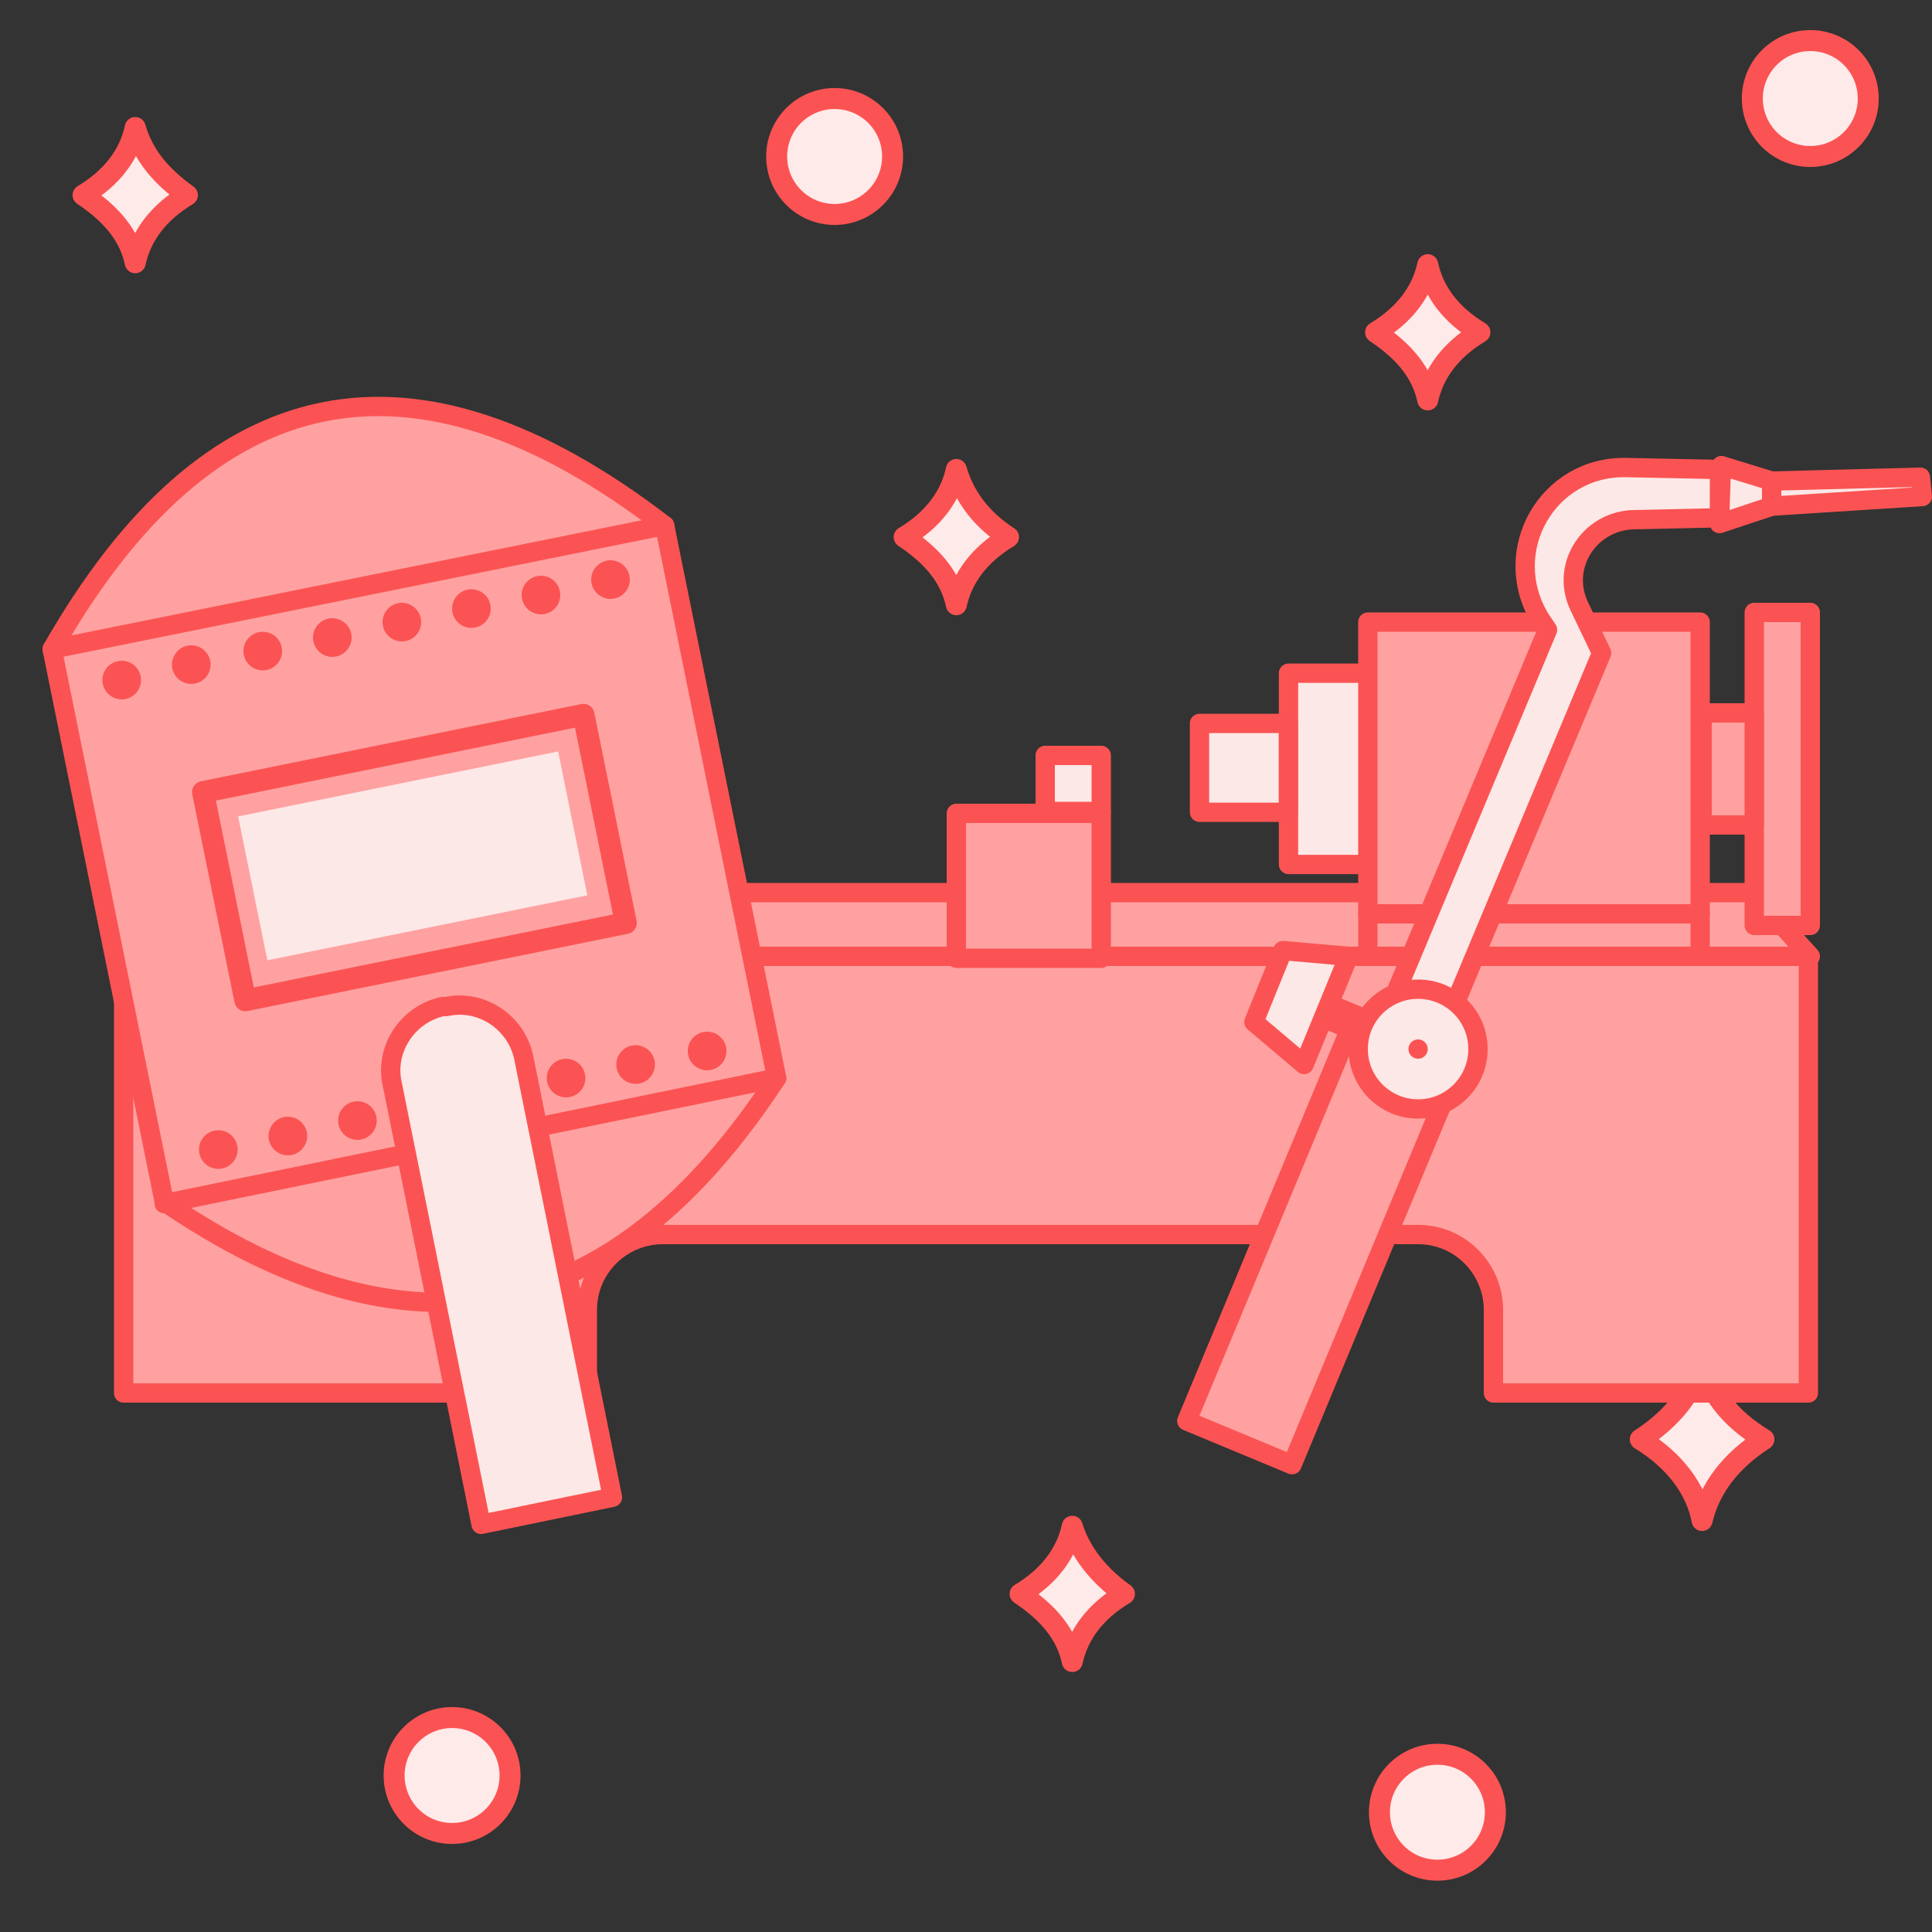 <?xml version="1.0" encoding="utf-8"?>
<!-- Generator: Adobe Illustrator 23.0.4, SVG Export Plug-In . SVG Version: 6.00 Build 0)  -->
<svg version="1.1" id="レイヤー_1" xmlns="http://www.w3.org/2000/svg" xmlns:xlink="http://www.w3.org/1999/xlink" x="0px"
	 y="0px" viewBox="0 0 100 100" style="enable-background:new 0 0 100 100;" xml:space="preserve">
<rect x="0" y="0" width="100" height="100" fill="#333333" stroke="none"/>
<style type="text/css">
	.st0{fill:#FFEAEA;stroke:#FB5353;stroke-width:1.086;stroke-linejoin:round;stroke-miterlimit:10;}
	.st1{fill:#FFEAEA;stroke:#FB5353;stroke-width:1.086;stroke-miterlimit:10;}
	.st2{fill:#FFA1A1;stroke:#FB5353;stroke-linecap:round;stroke-linejoin:round;stroke-miterlimit:10;}
	.st3{fill:#FCE8E6;stroke:#FB5353;stroke-linecap:round;stroke-linejoin:round;stroke-miterlimit:10;}
	.st4{fill:#FB5353;}
	.st5{fill:none;stroke:#FB5353;stroke-width:1.133;stroke-linecap:round;stroke-linejoin:round;stroke-miterlimit:10;}
	.st6{fill:#FCE8E6;}
	.st7{fill:none;stroke:#FB5353;stroke-linecap:round;stroke-linejoin:round;stroke-miterlimit:10;}
</style>
<path class="st0" d="M84.5,44.5c-0.3,1.4-1.2,2.6-2.7,3.5c1.5,1,2.4,2.1,2.7,3.5c0.3-1.4,1.2-2.6,2.7-3.5
	C85.7,47.1,84.8,45.9,84.5,44.5z"/>
<path class="st0" d="M7,6.6C6.7,8,5.8,9.2,4.3,10.1c1.5,1,2.4,2.1,2.7,3.5c0.3-1.4,1.2-2.6,2.7-3.5C8.3,9.1,7.4,8,7,6.6z"/>
<path class="st0" d="M73.9,13.7c-0.3,1.4-1.2,2.6-2.7,3.5c1.5,1,2.4,2.1,2.7,3.5c0.3-1.4,1.2-2.6,2.7-3.5
	C75.1,16.3,74.2,15.1,73.9,13.7z"/>
<circle class="st1" cx="23.4" cy="91.9" r="3"/>
<circle class="st1" cx="43.2" cy="8.1" r="3"/>
<circle class="st1" cx="93.7" cy="5.1" r="3"/>
<circle class="st1" cx="74.4" cy="93.8" r="3"/>
<path class="st0" d="M49.5,24.3c-0.3,1.4-1.2,2.6-2.7,3.5c1.5,1,2.4,2.1,2.7,3.5c0.3-1.4,1.2-2.6,2.7-3.5
	C50.8,26.9,49.9,25.7,49.5,24.3z"/>
<path class="st0" d="M55.5,79c-0.3,1.4-1.2,2.6-2.7,3.5c1.5,1,2.4,2.1,2.7,3.5c0.3-1.4,1.2-2.6,2.7-3.5C56.8,81.5,55.9,80.3,55.5,79
	z"/>
<path class="st0" d="M88.1,70.3c-0.4,1.7-1.5,3.1-3.2,4.2c1.8,1.1,2.9,2.6,3.2,4.2c0.4-1.7,1.5-3.1,3.2-4.2
	C89.5,73.4,88.4,72,88.1,70.3z"/>
<g>
	<polygon class="st2" points="9.3,46.2 90.7,46.2 93.7,49.5 6.3,49.5 	"/>
	<rect x="70.8" y="47.2" class="st2" width="17.2" height="2.4"/>
	<path class="st2" d="M77.4,49.5h-47h-24v22.6h24v-4.3c0-2.2,1.8-3.9,3.9-3.9h39.1c2.2,0,3.9,1.8,3.9,3.9v4.3h16.3V49.5H77.4z"/>
	<rect x="8.2" y="31.1" class="st2" width="22.2" height="18.3"/>
	<rect x="30.3" y="32.2" class="st3" width="4.2" height="15.1"/>
	
		<rect x="66.6" y="34.8" transform="matrix(-1 -1.224647e-16 1.224647e-16 -1 137.493 79.544)" class="st3" width="4.2" height="9.9"/>
	
		<rect x="62" y="37.5" transform="matrix(-1 -1.224647e-16 1.224647e-16 -1 128.686 79.544)" class="st3" width="4.6" height="4.6"/>
	<polygon class="st2" points="11.2,27.8 27.3,27.8 30.3,31.1 8.2,31.1 	"/>
	<rect x="70.8" y="32.2" class="st2" width="17.2" height="15.1"/>
	<rect x="90.8" y="31.7" class="st2" width="2.9" height="16.2"/>
	<rect x="88.1" y="36.9" class="st2" width="2.7" height="5.8"/>
	<rect x="10.9" y="35.1" class="st3" width="16.5" height="7"/>
	<rect x="49.5" y="42.1" class="st2" width="7.5" height="7.5"/>
	<rect x="54.1" y="39.1" class="st3" width="2.9" height="2.9"/>
	<circle class="st4" cx="19.2" cy="38.6" r="0.9"/>
	<circle class="st4" cx="24.1" cy="38.6" r="0.9"/>
	<circle class="st4" cx="14.3" cy="38.6" r="0.9"/>
</g>
<g>
	<path class="st2" d="M2.7,33.6c8.1-14.2,18.7-16.4,31.7-6.4l5.8,28.6c-8.5,13-19.1,15-31.7,6.4L2.7,33.6z"/>
	<rect x="11.4" y="38.9" transform="matrix(0.98 -0.199 0.199 0.98 -8.407 5.143)" class="st5" width="20.1" height="11"/>
	<rect x="12.9" y="40.5" transform="matrix(0.98 -0.199 0.199 0.98 -8.376 5.134)" class="st6" width="16.9" height="7.6"/>
	<line class="st7" x1="2.7" y1="33.6" x2="34.4" y2="27.2"/>
	<line class="st7" x1="40.2" y1="55.8" x2="8.5" y2="62.3"/>
	<circle class="st4" cx="6.3" cy="35.2" r="1"/>
	<circle class="st4" cx="9.9" cy="34.4" r="1"/>
	<circle class="st4" cx="13.6" cy="33.7" r="1"/>
	<circle class="st4" cx="17.2" cy="33" r="1"/>
	<circle class="st4" cx="20.8" cy="32.2" r="1"/>
	<circle class="st4" cx="24.4" cy="31.5" r="1"/>
	<circle class="st4" cx="28" cy="30.8" r="1"/>
	<circle class="st4" cx="31.6" cy="30" r="1"/>
	<circle class="st4" cx="11.3" cy="59.5" r="1"/>
	<circle class="st4" cx="14.9" cy="58.8" r="1"/>
	<circle class="st4" cx="18.5" cy="58" r="1"/>
	<circle class="st4" cx="22.1" cy="57.3" r="1"/>
	<circle class="st4" cx="25.7" cy="56.6" r="1"/>
	<circle class="st4" cx="29.3" cy="55.8" r="1"/>
	<circle class="st4" cx="32.9" cy="55.1" r="1"/>
	<circle class="st4" cx="36.6" cy="54.4" r="1"/>
	<path class="st3" d="M24.9,78.9l-4.6-22.8c-0.4-1.8,0.8-3.6,2.6-4l0.2,0c1.8-0.4,3.6,0.8,4,2.6l4.6,22.8L24.9,78.9z"/>
</g>
<g>
	
		<rect x="65.5" y="53.1" transform="matrix(0.923 0.384 -0.384 0.923 30.003 -21.384)" class="st2" width="5.9" height="22.5"/>
	<path class="st3" d="M84.5,26.9l4.5-0.1l0-2.5l-4.8-0.1c-4.1-0.1-6.6,4.3-4.5,7.8l0.4,0.6l-8.7,20.8l2.8,1.2l8.7-20.8l-1.1-2.3
		C80.7,29.4,82.2,27,84.5,26.9z"/>
	<polyline class="st3" points="91.7,24.9 99.4,24.7 99.5,25.7 91.7,26.2 	"/>
	<polygon class="st3" points="89.1,24.1 89,27.1 91.7,26.2 91.7,24.9 	"/>
	<polygon class="st3" points="67.5,55.1 64.9,52.9 66.4,49.2 69.8,49.5 	"/>
	<circle class="st3" cx="73.4" cy="54.3" r="3.1"/>
	<circle class="st4" cx="73.4" cy="54.3" r="0.5"/>
	
		<rect x="68.5" y="51.9" transform="matrix(0.923 0.384 -0.384 0.923 25.638 -22.733)" class="st4" width="2.3" height="1.8"/>
</g>
</svg>
